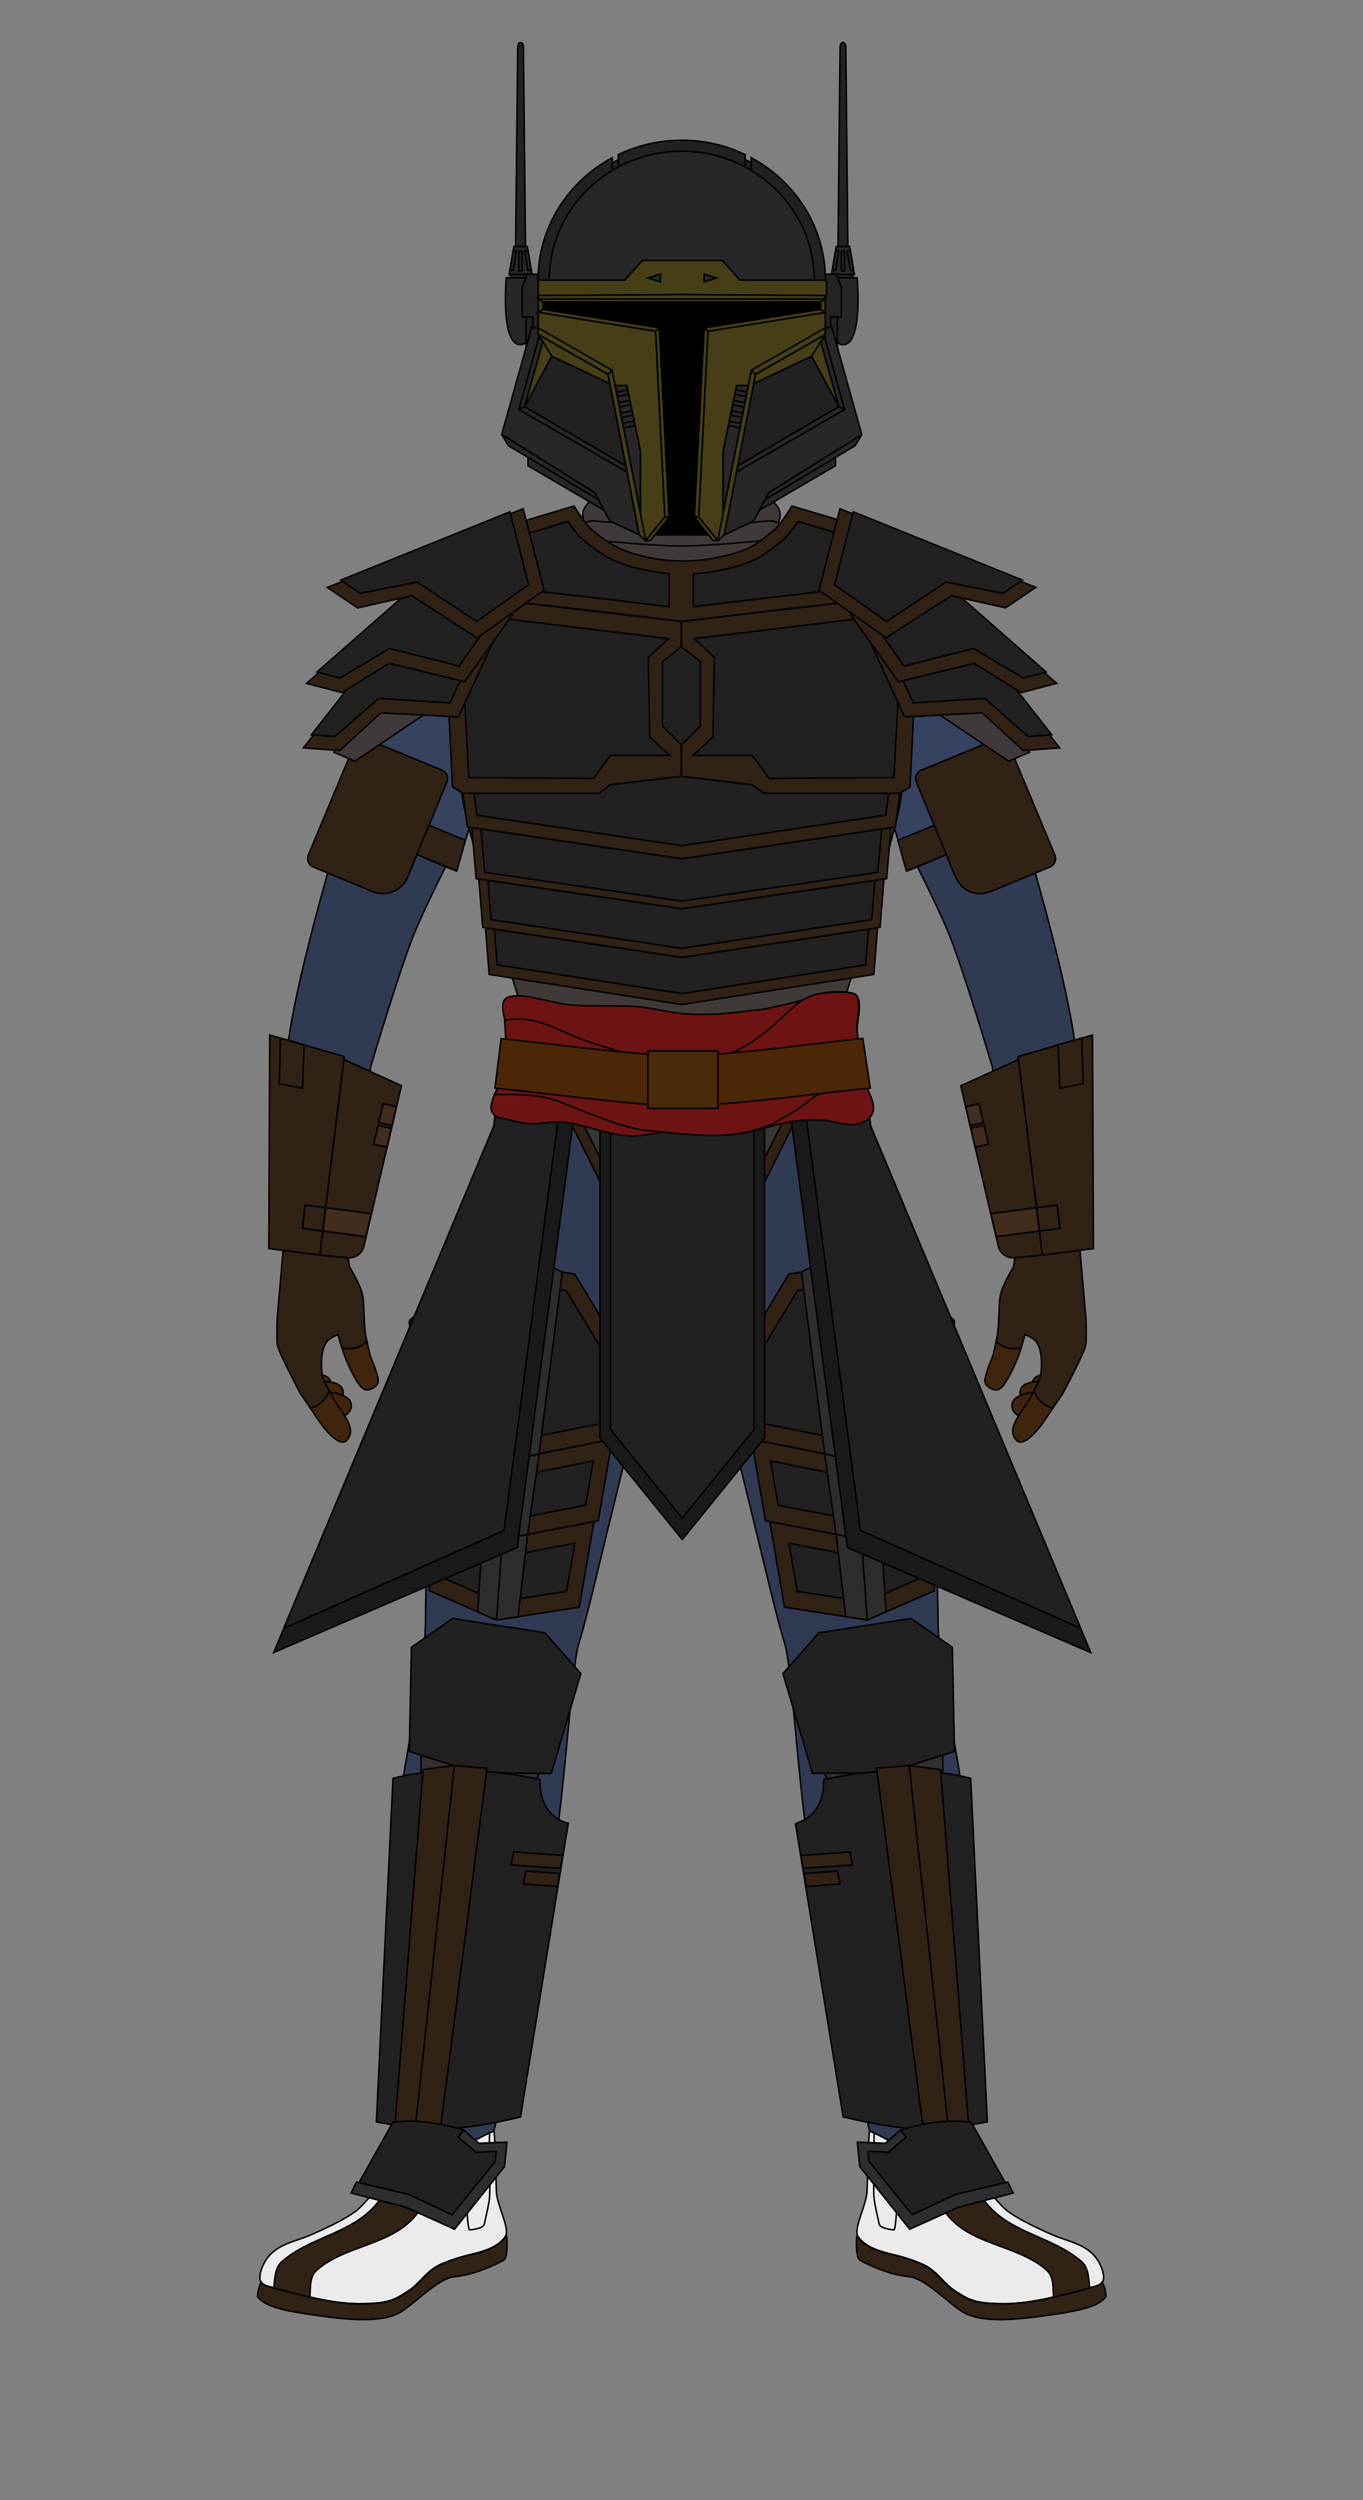 <svg id='Female-Body' viewBox='0 0 1800 3300' version='1.1' xmlns='http://www.w3.org/2000/svg' style='stroke:black;stroke-width:2px;fill-rule:evenodd;height:100%;'><rect x="0" y="0" width="1800" height="3300" fill="#808080" stroke="none"/><style> #Stitch_Right, #Stitch_Left { stroke-dasharray: 4; } </style><g id='Back_F' transform='translate(0,601)'><g id='Cape_F'><g id='None_Back_F_Option' class='option' style='display: inherit;'></g></g></g><g id='Flight-Suit' transform='translate(0,528)'><title>Flight Suit (Kute)</title><g id='Soft-Parts_F'><g id='Suit_F'><g id='Neck-Seal_F'><g id='Standard-Neck-Seal_F_Option' class='option' style='display: inherit; fill: rgb(63, 57, 57);'><path d='M1011.8,83.6c0-9.6-7.5-17.3-16.8-17.3c0,0-63.5,9.1-95.2,9.1c-31.7,0-95.2-9.1-95.2-9.1 c-9.3,0-16.8,7.8-16.8,17.3s7.5,17.3,16.8,17.3c0,0,63.5,9.1,95.2,9.1c31.7,0,95.2-9.1,95.2-9.1 C1004.3,100.9,1011.8,93.1,1011.8,83.6z'/><path d='M1017.5,103.8c0-10-7.9-18.2-17.7-18.2c0,0-66.7,9.6-100,9.6c-33.3,0-100-9.6-100-9.6 c-9.8,0-17.7,8.1-17.7,18.2s7.9,18.2,17.7,18.2c0,0,66.7,9.6,100,9.6c33.3,0,100-9.6,100-9.6 C1009.6,122,1017.5,113.8,1017.5,103.8z'/><path d='M1023.9,128.9c0-10.6-8.4-19.2-18.6-19.2c0,0-70.3,10.1-105.5,10.1c-35.2,0-105.5-10.1-105.5-10.1 c-10.3,0-18.6,8.6-18.6,19.2c0,10.6,8.4,19.2,18.6,19.2c0,0,70.3,10.1,105.5,10.1c35.2,0,105.5-10.1,105.5-10.1 C1015.6,148.1,1023.9,139.5,1023.9,128.9z'/><path d='M1030.2,152c0-11.1-8.8-20.1-19.6-20.1c0,0-73.8,10.6-110.7,10.6s-110.7-10.6-110.7-10.6 c-10.8,0-19.6,9-19.6,20.1s8.8,20.1,19.6,20.1c0,0,73.8,10.6,110.7,10.6s110.7-10.6,110.7-10.6 C1021.4,172.1,1030.2,163.1,1030.2,152z'/><path d='M1036.3,174.6c0-8.4-9.2-15.2-20.5-15.2c0,0-77.3,8-116,8c-38.7,0-116-8-116-8c-11.3,0-20.5,6.8-20.5,15.2 c0,8.4,9.2,15.2,20.5,15.2c0,0,77.3,8,116,8c38.7,0,116-8,116-8C1027.1,189.8,1036.3,183,1036.3,174.6z'/><path d='M1036.3,199.9c0-8.4-9.2-15.2-20.5-15.2c0,0-77.3,8-116,8c-38.7,0-116-8-116-8c-11.3,0-20.5,6.8-20.5,15.2 c0,8.4,9.2,15.2,20.5,15.2c0,0,77.3,15.4,116,15.4c38.7,0,116-15.4,116-15.4C1027.1,215.1,1036.3,208.3,1036.3,199.9z'/></g></g><g id='Flight-Suit_F' style='fill: rgb(49, 58, 83);'><path d='M421.3,665.8l53.1-193l124-83.5l19.4,169.3c0,0-53.6,102.2-72.1,149c-19,48.2-52,158.4-56.2,172.5 l-29.4,255.8l-85.3-27.3c0,0-3.1-177.5,4.7-251.3C386.4,791.5,421.3,665.8,421.3,665.8z'/><path d='M1378.7,665.8l-53.3-193.6l-123.1-82.9l-19.6,170.4c0,0,53.1,101.1,71.6,147.9c19,48.2,52,158.4,56.2,172.5 l29.4,255.8l85.3-27.3c0,0,3.1-177.5-4.7-251.3C1413.6,791.5,1378.7,665.8,1378.7,665.8z'/><path d='M899.8,1212.7c-10.5,1-19.9,5.2-23.4,12.5c-30.6,64.7-93.6,360.6-111.8,415.2c-9.9,29.7-17.7,192-34.5,286.7 c-20,113-85.7,391.3-85.7,391.3l-113.8-11.8c0,0-14.7-279.4-10.6-381.2c3.1-77.3,34.9-229.1,34.9-229.1s6.8-55.4,7-83.3 c0.6-100.8,9.5-325,29.4-453.8C607,1057.4,703,843.7,703,843.7s124.3,48.9,197.4,48.9s198.4-49.9,198.4-49.9 s90.6,214.8,106.3,316.6c19.9,128.7,33.1,353,33.7,453.8c0.2,27.9,7,83.3,7,83.3s31.8,151.8,34.9,229.1 c4,101.7-10.6,381.2-10.6,381.2l-113.8,11.8c0,0-65.6-278.3-85.7-391.3c-16.8-94.7-24.6-257-34.5-286.7 c-18.2-54.5-81.2-350.5-111.8-415.2c-3.5-7.5-13.2-11.7-23.9-12.6L899.8,1212.7z'/></g></g><g id='Boots_F'><g id='Basic_Boots_F_Option' class='option' style='display: inherit;'><g id='Main_Basic-Boot_F' style='fill: rgb(235, 235, 235);'><path d='M652.3,2285.1c-1.9-0.7-23.6,13.1-36,15.2c-13.2,2.2-27.6,2-41.6,0.6l-5.7-0.6l-0.2,0l-0.7-0.1l-1.9-0.3 l-2.9-0.4l-1.2-0.2c-3.3-0.4-6.5-1-9.7-1.5l-5-1l-1.1-0.3l-0.4-0.1l-0.8-0.2l-3.5-0.9l-3.1-0.9l-0.5-0.1c-10.7-2.9-8.7-8-8.7-8 c0,14.9-15.5,61.4-53.8,99.4c-11.7,11.6-40,25.2-64.6,36c-22.5,9.9-49.7,12.3-62.8,38.8c-2.8,5.8-5.3,12.7-4.8,19.3 c0.6,8.4,9.7,9.6,16.8,11.6c17.6,5,32.8,8.8,53.2,13.4c23.3,5.2,44.3,8.4,67.9,7.8c17.7-0.5,32.6-1.2,48.1-10.6 c6.2-3.8,12.7-7.6,18.1-12.5c12.1-11.1,20-22.7,35.6-29.3c11.3-4.8,22.9-8.7,34.8-11.6c16.9-4,41.5-9.7,50.5-26.4 c3.5-12.5-11.7-39.3-12.8-57.4C655,2350.5,653.6,2285.6,652.3,2285.1z'/><path d='M1148.4,2285.1c1.9-0.7,23.6,13.1,36,15.2c13.2,2.2,27.6,2,41.6,0.6l5.7-0.6l0.2,0l0.7-0.1l1.9-0.3l2.9-0.4 l1.2-0.2c3.3-0.4,6.5-1,9.7-1.5l5-1l1.1-0.3l0.4-0.1l0.8-0.2l3.5-0.9l3.1-0.9l0.5-0.1c10.7-2.9,8.7-8,8.7-8 c0,14.9,15.5,61.4,53.8,99.4c11.7,11.6,40,25.2,64.6,36c22.5,9.9,49.7,12.3,62.8,38.8c2.8,5.8,5.3,12.7,4.8,19.3 c-0.6,8.4-9.7,9.6-16.8,11.6c-17.6,5-32.8,8.8-53.2,13.4c-23.3,5.2-44.3,8.4-67.9,7.8c-17.7-0.5-32.6-1.2-48.2-10.6 c-6.2-3.8-12.7-7.6-18.1-12.5c-12.1-11.1-20-22.7-35.6-29.3c-11.3-4.8-22.8-8.7-34.8-11.6c-16.9-4-41.5-9.7-50.6-26.4 c-3.5-12.5,11.7-39.3,12.8-57.4C1145.7,2350.5,1147.1,2285.6,1148.4,2285.1z'/></g><g id='Bottom_Basic-Boot_F' style='fill: rgb(49, 34, 22);'><path d='M668.7,2422.4c-4.5,8.3-12.9,13.9-22.3,17.9c-8.5,4.3-18.6,6.1-28.3,8.4c-1.3,0.3-2.6,0.6-3.9,1 c-1.9,0.5-3.8,1-5.7,1.6c-0.6,0.2-1.2,0.3-1.7,0.5l-1,0.3c-0.6,0.2-1.2,0.4-1.9,0.6c-0.3,0.1-0.5,0.2-0.8,0.3 c-1,0.3-2.1,0.7-3.1,1c-0.4,0.1-0.7,0.3-1.1,0.4l-0.5,0.2c-1.6,0.5-3.2,1.1-4.8,1.7c-0.3,0.1-0.7,0.3-1,0.4 c-1.4,0.6-2.9,1.1-4.3,1.7l-1.1,0.4c-0.9,0.3-1.7,0.7-2.6,1.1c-0.4,0.2-0.7,0.3-1.1,0.5c-2.6,1.1-4.9,2.3-7.1,3.6l-0.3,0.2 c-0.2,0.1-0.3,0.2-0.5,0.3c-0.7,0.4-1.3,0.9-2,1.3l-0.4,0.3c-0.1,0.1-0.3,0.2-0.4,0.3c-0.7,0.5-1.3,1-1.9,1.4l-0.5,0.4l-0.9,0.7 c-2.7,2.2-5.2,4.5-7.7,7l-0.7,0.7c-1.3,1.4-2.7,2.7-4,4.1c-1.4,1.4-2.8,2.9-4.3,4.4c-1.5,1.5-3,2.9-4.6,4.4l-0.5,0.5 c-0.5,0.4-1,0.9-1.5,1.3c-0.1,0.1-0.2,0.1-0.3,0.2c-0.8,0.7-1.6,1.3-2.4,1.9c-0.5,0.4-1.1,0.8-1.7,1.2l-0.3,0.2 c-0.7,0.5-1.4,1-2.1,1.4c-0.3,0.2-0.6,0.4-0.9,0.6c-1,0.7-2.1,1.3-3.2,2c-0.7,0.4-1.5,0.9-2.2,1.3l-0.9,0.6l-2.3,1.4l-1.1,0.7 l-0.7,0.4l-0.7,0.4c-1.1,0.6-2.1,1.1-3.2,1.7c-0.5,0.2-1,0.5-1.5,0.7l-0.5,0.2c-3.2,1.4-6.5,2.5-9.7,3.3l-0.6,0.1l-0.7,0.2 c-0.2,0-0.5,0.1-0.7,0.2c-0.7,0.2-1.3,0.3-2,0.4c-0.5,0.1-1,0.2-1.6,0.3l-1.2,0.2l-0.4,0.1c-0.3,0.1-0.7,0.1-1,0.2 c-0.6,0.1-1.2,0.2-1.7,0.2c-0.8,0.1-1.6,0.2-2.5,0.3c-0.2,0-0.4,0-0.7,0.1c-2.1,0.2-4.1,0.4-6.3,0.5c-1.2,0.1-2.3,0.1-3.5,0.2 l-1,0c-2.2,0.1-4.5,0.2-6.7,0.2c-1.5,0.1-2.9,0.1-4.4,0.1c-0.5,0-1.1,0-1.6,0c-0.8,0-1.5,0-2.2,0c-0.5,0-1.1,0-1.6,0l-0.5,0 c-2.7-0.1-5.3-0.2-8-0.3c-0.4,0-0.7,0-1.1-0.1l-1.1-0.1c-0.3,0-0.7,0-1-0.1c-3.9-0.3-7.7-0.6-11.6-1.1l-1-0.1 c-1-0.1-1.9-0.2-2.9-0.4c-0.4-0.1-0.8-0.1-1.3-0.2l-1-0.1c-0.8-0.1-1.6-0.2-2.4-0.4c-3.4-0.5-6.7-1.1-10.1-1.7 c-0.8-0.1-1.5-0.3-2.3-0.4l-1-0.2c-0.4-0.1-0.7-0.1-1.1-0.2l-1.1-0.2c-0.4-0.1-0.7-0.1-1.1-0.2l-0.7-0.2 c-0.8-0.2-1.6-0.3-2.5-0.5l-1.1-0.2c-1-0.2-1.9-0.4-2.9-0.6c-0.8-0.2-1.7-0.4-2.5-0.6l-0.2-0.1c-5.3-1.2-10.3-2.3-15.1-3.5 l-1.8-0.4c-1.4-0.3-2.7-0.6-4-1l-1.6-0.4l-0.7-0.2c-1.9-0.5-3.7-0.9-5.6-1.4c-1.1-0.3-2.2-0.6-3.3-0.9c-3.2-0.8-6.4-1.7-9.6-2.5 l-1.5-0.4c-0.5-0.1-1.1-0.3-1.6-0.4l-0.6-0.2c-2.5-0.7-5-1.4-7.5-2.1l-0.6-0.2l-0.9-0.2l-2.6-0.7l-0.9-0.2l-1.3-0.4l-0.6-0.2 l-1.1-0.3l-0.9-0.3l-0.4-0.2l-0.5-0.2l-0.3-0.1l-0.5-0.2l-0.5-0.2l-0.2-0.1l-0.5-0.3l-0.6-0.3l-0.5-0.4l-0.5-0.4 c-0.8-0.7-1.6-1.4-2.1-2.4h0c0,0-4.7,7-5.1,19.1c10.6,15.3,44,20.4,90.2,26.6c45.9,6.1,74.3,4.9,93.5-3.3s52.9-47.5,77-49.6 c24.1-2.1,52.6-14.9,64.3-21.7c6.1-3.6,4.3-28.9,4.3-28.9L668.7,2422.4z'/><path d='M1131.9,2422.4c4.5,8.3,12.9,13.9,22.3,17.9c8.6,4.3,18.6,6.1,28.3,8.4c1.3,0.3,2.6,0.6,3.9,1 c1.9,0.5,3.8,1,5.8,1.6c0.6,0.2,1.2,0.3,1.7,0.5l1,0.3c0.6,0.2,1.2,0.4,1.8,0.6c0.3,0.1,0.5,0.2,0.8,0.3c1,0.3,2.1,0.7,3.1,1 c0.4,0.1,0.7,0.3,1.1,0.4l0.5,0.2c1.6,0.5,3.2,1.1,4.8,1.7c0.4,0.1,0.7,0.3,1,0.4c1.4,0.6,2.9,1.1,4.3,1.7l1.1,0.4 c0.9,0.3,1.7,0.7,2.6,1.1c0.4,0.2,0.8,0.3,1.1,0.5c2.6,1.1,4.9,2.3,7.1,3.6l0.3,0.2c0.2,0.1,0.3,0.2,0.5,0.3 c0.7,0.4,1.3,0.9,2,1.3l0.4,0.3c0.1,0.1,0.3,0.2,0.4,0.3c0.7,0.5,1.3,1,1.9,1.4l0.6,0.4l0.8,0.7c2.7,2.2,5.2,4.5,7.7,7l0.7,0.7 c1.3,1.4,2.7,2.7,4,4.1c1.4,1.4,2.8,2.9,4.3,4.4c1.5,1.5,3,2.9,4.6,4.4l0.5,0.5c0.5,0.4,1,0.9,1.5,1.3c0.1,0.1,0.2,0.1,0.3,0.2 c0.8,0.7,1.6,1.3,2.4,1.9c0.5,0.4,1.1,0.8,1.7,1.2l0.3,0.2c0.7,0.5,1.4,1,2.1,1.4c0.3,0.2,0.6,0.4,0.9,0.6c1,0.7,2.1,1.3,3.2,2 c0.7,0.4,1.5,0.9,2.2,1.3l0.9,0.6l2.3,1.4l1.1,0.7l0.7,0.4l0.7,0.4c1.1,0.6,2.1,1.1,3.2,1.7c0.5,0.2,1,0.5,1.5,0.7l0.5,0.2 c3.2,1.4,6.5,2.5,9.7,3.3l0.6,0.1l0.7,0.2c0.2,0,0.5,0.1,0.7,0.2c0.7,0.2,1.4,0.3,2,0.4c0.5,0.1,1.1,0.2,1.6,0.3l1.2,0.2l0.4,0.1 c0.3,0.1,0.7,0.1,1,0.2c0.6,0.1,1.2,0.2,1.7,0.2c0.8,0.1,1.7,0.2,2.5,0.3c0.2,0,0.4,0,0.7,0.1c2.1,0.2,4.1,0.4,6.3,0.5 c1.1,0.1,2.3,0.1,3.5,0.2l1,0c2.2,0.1,4.5,0.2,6.8,0.2c1.5,0.1,2.9,0.1,4.4,0.1c0.5,0,1.1,0,1.6,0c0.8,0,1.5,0,2.2,0 c0.5,0,1.1,0,1.6,0l0.5,0c2.7-0.1,5.3-0.2,8-0.3c0.4,0,0.7,0,1.1-0.1l1.1-0.1c0.3,0,0.7,0,1-0.1c3.9-0.3,7.7-0.6,11.6-1.1l1-0.1 c1-0.1,1.9-0.2,2.9-0.4c0.4-0.1,0.8-0.1,1.3-0.2l1-0.1c0.8-0.1,1.6-0.2,2.4-0.4c3.4-0.5,6.7-1.1,10.1-1.7 c0.8-0.1,1.5-0.3,2.3-0.4l1-0.2c0.3-0.1,0.7-0.1,1.1-0.2l1.1-0.2c0.4-0.1,0.7-0.1,1.1-0.2l0.7-0.2c0.8-0.2,1.7-0.3,2.5-0.5 l1.1-0.2c1-0.2,1.9-0.4,2.9-0.6c0.8-0.2,1.7-0.4,2.5-0.6l0.2-0.1c5.3-1.2,10.3-2.3,15.1-3.5l1.8-0.4c1.4-0.3,2.7-0.6,4-1l1.6-0.4 l0.7-0.2c1.9-0.5,3.8-0.9,5.6-1.4c1.1-0.3,2.2-0.6,3.3-0.9c3.2-0.8,6.4-1.7,9.6-2.5l1.5-0.4c0.5-0.1,1.1-0.3,1.6-0.4l0.6-0.2 c2.5-0.7,5-1.4,7.5-2.1l0.6-0.2l0.9-0.2l2.7-0.7l0.9-0.2l1.3-0.4l0.5-0.2l1.1-0.3l0.9-0.3l0.4-0.2l0.5-0.2l0.3-0.1l0.5-0.2 l0.5-0.2l0.2-0.1l0.5-0.3l0.6-0.3l0.5-0.4l0.5-0.4c0.8-0.7,1.5-1.4,2.1-2.4l0,0c0,0,4.7,7,5.1,19.1c-10.6,15.3-44,20.4-90.2,26.6 c-46,6.1-74.3,4.9-93.5-3.3s-52.9-47.5-77-49.6c-24.1-2.1-52.6-14.9-64.3-21.7c-6.1-3.6-4.3-28.9-4.3-28.9L1131.9,2422.4z'/></g><g id='Top_Basic-Boot_F' style='fill: rgb(49, 34, 22);'><path d='M536.1,2293.9c-6.4,31.4-16.3,58.7-37.2,85.1c-32.5,41.1-88,44.5-126.4,77.9c-9.8,8.6-9.4,22.3-11,35 c15.9,4.5,29.9,8,47.7,12.1c1.2-12.6-1-26.7,9.5-35.9c38.4-33.4,98.8-32.1,131.3-73.2c21.2-26.9,21.3-61.5,27.5-93.7 c-1-0.1-1.9-0.2-2.9-0.3l-5.7-0.6l-0.2,0l-0.7-0.1l-1.9-0.3l-2.9-0.4l-1.2-0.2c-3.3-0.4-6.5-1-9.7-1.5l-5-1l-1.1-0.3l-0.4-0.1 l-0.8-0.2l-3.5-0.9l-3.1-0.9l-0.5-0.1C537.6,2294.3,536.8,2294.1,536.1,2293.9z'/><path d='M1264.5,2293.9c6.4,31.4,16.3,58.7,37.2,85.1c32.5,41.1,88,44.5,126.4,77.9c9.8,8.6,9.4,22.3,11,35 c-15.9,4.5-29.9,8-47.7,12.1c-1.3-12.6,1-26.7-9.5-35.9c-38.4-33.4-98.8-32.1-131.3-73.2c-21.2-26.9-21.3-61.5-27.5-93.7 c1-0.1,1.9-0.2,2.8-0.3l5.7-0.6l0.2,0l0.7-0.1l1.9-0.3l2.9-0.4l1.2-0.2c3.3-0.4,6.5-1,9.7-1.5l5-1l1.1-0.3l0.4-0.1l0.8-0.2 l3.5-0.9l3.1-0.9l0.5-0.1C1263.1,2294.3,1263.8,2294.1,1264.5,2293.9z'/></g><g id='Side_Basic-Boot_F' style='fill: rgb(235, 235, 235);'><path d='M646.4,2287.4c-12.3,5.4-18.8,10.9-30.1,12.8c-0.6,0.1-1.2,0.2-1.8,0.3c-0.2,3.9-0.1,7.9-0.2,11.3 c-0.4,19.7,2,103.6,5.9,103.5c3.9-0.2,15.1-2.2,18-5.3c1.9-2,2.3-6.8,2.9-9.5c2-8.3,3.8-16.7,5.1-25.2 C647.8,2364.1,646,2304.5,646.4,2287.4z'/><path d='M1154.3,2287.4c12.3,5.4,18.8,10.9,30.1,12.8c0.6,0.1,1.2,0.2,1.8,0.3c0.2,3.9,0.1,7.9,0.2,11.3 c0.4,19.7-2,103.6-5.9,103.5c-3.9-0.2-15.1-2.2-18-5.3c-1.9-2-2.3-6.8-2.9-9.5c-2-8.3-3.8-16.7-5.1-25.2 C1152.8,2364.1,1154.6,2304.5,1154.3,2287.4z'/></g></g></g><g id='Sleeves_F_Toggle' class='toggle' style='fill: rgb(55, 66, 97);'><path d='M460.3,473.2l8.2,3.5l129.9-87.4c0,0,3.7,92.2,14.5,147.6c1.5,7.7,3.7,17.4,6.6,28.6l-17.3,56 c0,0-58.7-23.1-84.5-38.2c-25-14.7-69.9-52.7-69.9-52.7L460.3,473.2z'/><path d='M1181.2,565.5c2.8-11.2,5.1-21,6.6-28.6c10.8-55.4,14.5-147.6,14.5-147.6l129.9,87.4l8.2-3.5l12.4,57.3 c0,0-44.9,38-69.9,52.7c-25.7,15.2-84.4,38.2-84.4,38.2L1181.2,565.5z'/></g><g id='Gloves_F'><g id='Left-Glove_F'><g id='Fingerless_Left_Glove_F_Option' class='option' style='display: inherit;'><g id='Fingers_Fingerless_Left_Glove_F' style='fill: rgb(64, 37, 14);'><path d='M1391.6,1284.8c-4.7-0.3-9.2-0.2-13.9,1c-3.2,0.8-6.3,1.6-9.2,3.5c-8.7,5.7-6.3,18,1.4,22.7 c9,5.5,23.3,0.1,27.5-10.5C1399.1,1297.1,1393.9,1288.9,1391.6,1284.8'/><path d='M1375.7,1295.5c-4.7-0.3-9.2-0.2-13.9,1c-3.2,0.8-6.3,1.6-9.2,3.5c-8.7,5.7-6.3,18,1.4,22.7 c9,5.5,23.4,0.1,27.5-10.5C1383.2,1307.8,1377.9,1299.7,1375.7,1295.5'/><path d='M1364.5,1309.7c-4.7,0.5-10.6,1.6-15.1,3.4c-3.1,1.2-6.1,2.6-8.7,4.8c-7.9,6.9-4.1,18.8,4.1,22.3 c9.6,4.1,23.1-3.5,26-14.6C1371.9,1321.2,1364.5,1309.7,1364.5,1309.7z'/><path d='M1315.7,1241.9c-2.7,13.3-4.8,20.6-4.8,20.6s-12.1,27.9-10,34.3c2.1,6.4,12.7,12.1,18.8,8.7 c7.6-4.2,16.9-23.8,22.9-37.7c2.2-5.1,4.2-10.9,5.9-16.3C1324.4,1255.5,1315.7,1241.9,1315.7,1241.9L1315.7,1241.9z'/><path d='M1365.6,1307.7c-1.8,3.4-3.8,7-6,10.8c-11.9,20.4-30.3,38-18.2,53.6c11.3,14.6,37-23.7,37-23.7l11.9-17.6 C1370.5,1325.4,1365.6,1307.8,1365.6,1307.7z'/></g><path id='Glove_Fingerless_Left_Glove_F' d='M1390.3,1330.7l13.3-19.6c0,0,29-54,30.4-64.5c1.1-8,0.1-34.7,0.1-34.7 l-9.1-103.5l-45.9,4.3l-37.8,13.9l-2.8,17.7c0,0-13.7,21.4-17.3,36.8c-2.5,10.8-1.2,36.8-4.3,54.2c-0.4,2.3-0.8,4.4-1.2,6.4l0,0 c0,0,8.6,13.6,32.8,9.5c3-9.6,5.1-17.7,5.1-17.7s8.3,3.2,12.5,7c14.1,12.3,8,49.5,8,49.5s-3.3,7.4-8.6,17.5 C1365.6,1307.8,1370.5,1325.4,1390.3,1330.7z' style='fill: rgb(49, 34, 22);'/></g></g><g id='Right-Glove_F'><g id='Fingerless_Right_Glove_F_Option' class='option' style='display: inherit;'><g id='Fingers_Fingerless_Right_Glove_F' style='fill: rgb(64, 37, 14);'><path d='M408.7,1284.8c4.7-0.3,9.2-0.2,13.9,1c3.2,0.8,6.3,1.6,9.2,3.5c8.7,5.7,6.3,18-1.4,22.7 c-9,5.5-23.4,0.1-27.5-10.5C401.1,1297.1,406.4,1288.9,408.7,1284.8'/><path d='M424.6,1295.5c4.7-0.3,9.2-0.2,13.9,1c3.2,0.8,6.3,1.6,9.2,3.5c8.7,5.7,6.3,18-1.4,22.7 c-9,5.5-23.4,0.1-27.5-10.5C417,1307.8,422.3,1299.7,424.6,1295.5'/><path d='M435.8,1309.7c4.7,0.5,10.6,1.6,15.1,3.4c3.1,1.2,6.1,2.6,8.7,4.8c7.9,6.9,4.1,18.8-4.1,22.3 c-9.6,4.1-23.2-3.5-26-14.6C428.3,1321.2,435.8,1309.7,435.8,1309.7z'/><path d='M484.5,1241.9c2.7,13.3,4.8,20.6,4.8,20.6s12.1,27.9,10,34.3c-2.1,6.4-12.7,12.1-18.8,8.7 c-7.6-4.2-17-23.8-22.9-37.7c-2.2-5.1-4.2-10.9-5.9-16.3C475.9,1255.5,484.5,1241.9,484.5,1241.9L484.5,1241.9z'/><path d='M434.7,1307.7c1.8,3.4,3.8,7,6,10.8c12,20.4,30.3,38,18.2,53.6c-11.3,14.6-37-23.7-37-23.7l-11.9-17.6 C429.7,1325.4,434.6,1307.8,434.7,1307.7z'/></g><path id='Glove_Fingerless_Right_Glove_F' d='M409.9,1330.7l-13.3-19.6c0,0-28.9-54-30.4-64.5 c-1.1-8-0.1-34.7-0.1-34.7l9-103.5l45.9,4.3l37.8,13.9l2.8,17.7c0,0,13.7,21.4,17.2,36.8c2.5,10.8,1.2,36.8,4.3,54.2 c0.4,2.3,0.8,4.4,1.2,6.4l0,0c0,0-8.6,13.6-32.8,9.5c-3-9.6-5.1-17.7-5.1-17.7s-8.3,3.2-12.5,7c-14.1,12.3-8,49.5-8,49.5 s3.3,7.4,8.6,17.5C434.6,1307.8,429.7,1325.4,409.9,1330.7z' style='fill: rgb(49, 34, 22);'/></g></g></g></g></g><g id='Biceps_Current' transform='translate(193,579)'><title>Upper Body</title><g id='LeftBiceps_Current'><g id='Left-Biceps_F'><g id='Basic_Biceps_Left_F_Option' class='option' style='display: inherit;'><path id='Main_Basic_Biceps_Left_F' d='M1200.1,549.5c-12.1-29.3-65.9-157.6-65.9-157.6s-88.4,36.5-110.4,45.6 c-6.2,2.6-9.2,9.7-6.6,16c10.4,25.2,35.8,86.8,51.7,125.1c3.6,8.7,10.5,15.6,19.1,19.2c8.7,3.6,18.4,3.6,27.1,0 c26-10.7,60.8-25.1,78.4-32.4C1199.7,562.9,1202.6,555.7,1200.1,549.5z' style='fill: rgb(49, 34, 22);'/><path id='Strap_Basic_Biceps_Left_F' d='M1040.8,510.3l-48.1,19.8l11.3,40.5l52.7-21.7L1040.8,510.3' style='fill: rgb(49, 34, 22);'/></g></g></g><g id='RightBiceps_Current'><g id='Right-Biceps_F'><g id='Basic_Biceps_Right_F_Option' class='option' style='display: inherit;'><path id='Main_Basic_Biceps_Right_F' d='M214.2,549.5c12.1-29.3,65.9-157.6,65.9-157.6s88.4,36.5,110.4,45.6 c6.2,2.6,9.2,9.7,6.6,16c-10.4,25.2-35.8,86.8-51.7,125.1c-3.6,8.7-10.5,15.6-19.1,19.2c-8.7,3.6-18.4,3.6-27.1,0 c-26-10.7-60.8-25.1-78.4-32.4C214.6,562.9,211.7,555.7,214.2,549.5z' style='fill: rgb(49, 34, 22);'/><path id='Strap_Basic_Biceps_Right_F' d='M373.5,510.3l48.1,19.8l-11.3,40.5l-52.7-21.7L373.5,510.3' style='fill: rgb(49, 34, 22);'/></g></g></g></g><g id='Vest_Current' transform='translate(0,528)'><path id='Vest_F' d='M967.4,899.8c-43.9,9-90.3,9-134.1,0c-44.2-9.1-131-54.4-131-54.4S626.5,606.6,613,536.9 c-10.8-55.4-14.5-147.6-14.5-147.6l-129.9,87.4l-27.7-11.8c0,0,77.7-171.7,128.8-221.5c46.3-45,177.8-77,177.8-77 s58,63.7,152.8,64.2c90.2,0.4,152.8-64.2,152.8-64.2s131.6,32,177.8,77c51.1,49.8,128.8,221.5,128.8,221.5l-27.7,11.8l-129.9-87.4 c0,0-3.7,92.2-14.5,147.6c-13.6,69.7-89.3,308.6-89.3,308.6S1011.6,890.7,967.4,899.8z' style='fill: rgb(63, 57, 57);'/></g><g id='Upper-Body_F_Wrapper' transform='translate(193,565)'><title>Upper Body</title><g id='Chest_Current' class='Legacy_F'><g id='Abdomen_Legacy_F'><path id='Plate-4_Upper-Armor_Legacy_F' d='M805.5,676.5l-13.3-12.4l-85.3-12.5l-85.3,12.5l-13.3,12.4l-160.8-25 l5.5,69.7l254.5,39.7l253.5-39.7l5.5-69.7L805.5,676.5z' style='fill: rgb(49, 34, 22);'/><path id='Plate-3_Upper-Armor_Legacy_F' d='M808.8,614.4L795,602l-88.1-12.5L618.7,602l-13.8,12.4l-166.1-25 l5.7,69.7l262.9,39.7l261.8-39.7l5.7-69.7L808.8,614.4z' style='fill: rgb(49, 34, 22);'/><path id='Plate-2_Upper-Armor_Legacy_F' d='M812.1,550.1l-14.2-12.4l-91.1-12.5l-91.1,12.5l-14.2,12.4l-171.6-25 l5.9,69.7l271.6,39.7l270.5-39.7l5.9-69.7L812.1,550.1z' style='fill: rgb(49, 34, 22);'/><path id='Plate-1_Upper-Armor_Legacy_F' d='M816.6,478.9l-14.9-13.2l-95-13.3l-95,13.3L597,478.9H418l6.2,47.6 l283.2,42.1l282.1-42.1l6.2-47.6H816.6z' style='fill: rgb(49, 34, 22);'/><g id='Trauma-Plates_Abdomen_Legacy_F_ToggleOff' class='toggle' style=''><path id='Trauma-Plate-4_Abdomen_Legacy_F_Toggle' d='M707.4,698.8l246.5-37.3l-3.7,47l-242.8,38l-243.8-38l-3.7-47 L707.4,698.8z' class='toggle' style='fill: rgb(33, 33, 33);'/><path id='Trauma-Plate-3_Abdomen_Legacy_F_Toggle' d='M707.4,634.5l255-37.4l-4.2,51.7l-250.8,38l-251.9-38 l-4.2-51.7L707.4,634.5z' class='toggle' style='fill: rgb(33, 33, 33);'/><path id='Trauma-Plate-2_Abdomen_Legacy_F_Toggle' d='M707.4,568.6l263.9-39.4l-4.9,57.2l-259.1,38l-260.2-38 l-4.9-57.2L707.4,568.6z' class='toggle' style='fill: rgb(33, 33, 33);'/><path id='Trauma-Plate-1_Abdomen_Legacy_F_Toggle' d='M433,481.9h165.1l14.9-11.3l93.6-11.1l93.6,11.1l14.9,11.3 h165.5l-3.8,29l-269.6,40.3L436.7,511L433,481.9z' class='toggle' style='fill: rgb(33, 33, 33);'/></g></g><g id='Chest-Plates_Legacy_F'><g id='Left-Chest_Legacy_F'><path id='Chest_Left_Legacy_F' d='M706.9,255.2v204.4l93.6,11.1l14.9,11.3h179.9l13.5-8.3l6-122.7l-46.6-126.3 L706.9,255.2z' style='fill: rgb(49, 34, 22);'/><path id='Trauma-Plating_Left-Chest_Legacy_F_ToggleOff' d='M957.4,249.6l35.9,103.7l-5.8,108l-164.8,1.2 l-22.2-30.5h-78.3l26.3-24.3l2-104.8L724,277.9L957.4,249.6z' class='toggle' style='fill: rgb(33, 33, 33);'/></g><g id='Right-Chest_Legacy_F'><path id='Chest_Right_Legacy_F' d='M706.6,255.2v204.4L613,470.7l-14.9,11.3H418.1l-13.5-8.3l-6-122.7l46.6-126.3 L706.6,255.2z' style='fill: rgb(49, 34, 22);'/><path id='Trauma-Plating_Right-Chest_Legacy_F_ToggleOff' d='M456.2,249.6l-35.9,103.7l5.8,108l164.8,1.2l22.2-30.5 h78.3l-26.3-24.3l-2-104.8l26.5-24.9L456.2,249.6z' class='toggle' style='fill: rgb(33, 33, 33);'/></g></g><g id='Iron-Heart_Legacy_F'><path id='Heart_Legacy_F' d='M681.9,393.2v-84.9l25-19.6l25,19.6v84.9l-25,25.2L681.9,393.2z' style='fill: rgb(33, 33, 33);'/><g id='None_Heart_Legacy_F_Option' class='option' style='display: inherit;'></g></g><g id='Neck-Armor_Legacy_F'><path id='Neck-Plate_Legacy_F' d='M607.6,243.2L445,224.6l12.9-89.7l107.2-32c0,0,14.2,23.9,24.5,32.4 c10.5,8.6,24.6,18.8,37.9,24.6c14.5,6.3,32.1,10.5,48.9,13.2c18.9,3.1,46.4,3.1,65.3,0c16.8-2.7,36.2-6.9,50.7-13.2 c13.2-5.8,25.5-15.9,36-24.6c10.3-8.5,24.5-32.4,24.5-32.4l107.2,32l8.7,89.7l-158,18.2l-103.3,12.4L607.6,243.2' style='fill: rgb(49, 34, 22);'/><path id='Trauma-Plates_Neck_Legacy_F_ToggleOff' d='M722.7,192.3c7.9-0.4,15.4-1.1,22-2.2 c18.3-3,39.4-7.7,55.1-14.5c14.7-6.4,28.5-17.5,40.3-27.2c6.7-5.5,14.8-16.5,20.7-25.1l82.4,24.6l6,61.4l-140.6,16.2 c0,0-0.1,0-0.1,0l-85.9,10.3V192.3z M690.9,235.8l-81-9.7c0,0-0.1,0-0.1,0l-144.4-16.6l8.8-61.4l83-24.8 c5.9,8.6,14,19.6,20.7,25.1c11.7,9.6,27.4,20.8,42.1,27.2c15.8,6.9,35,11.6,53.3,14.5c5.3,0.9,11.3,1.5,17.5,1.9V235.8z' class='toggle' style='fill: rgb(33, 33, 33);'/></g></g><g id='Collar_Current'/><g id='ChestAttachments_Current'><g id='Chest-Attachments_F'><g id='No-Device_Accessories_Chest_F_Option' class='option' style='display: inherit;'></g></g></g><g id='Shoulders_Current'><g id='LeftShoulder_Current'><g id='Left-Shoulder_F'><g id='Legacy-x3_Shoulder_Left_F_Option' class='option' style='display: inherit;'><path id='Plate-3_Shoulder_Left_Legacy-x3_F' d='M1034,203.1l-77.7,79.6l45.5,98.6l102.3-5.4l54.2,49.7l48.2-3.4 L1034,203.1z' style='fill: rgb(49, 34, 22);'/><path id='Trauma-Plate-3_Shoulder_Legacy-x3_Left_F_ToggleOff' d='M1164.8,407.1l31.2-2.2l-148.8-189.6l-69.4,71.1 l35.2,76.3l94.3-5.9L1164.8,407.1z' class='toggle' style='fill: rgb(33, 33, 33);'/><path id='Plate-2_Shoulder_Left_Legacy-x3_F' d='M992,153.8l-61.5,92.7l63.1,88.4l99.6-24.4l62.5,38.7l46.8-12.3 L992,153.8z' style='fill: rgb(49, 34, 22);'/><path id='Trauma-Plate-2_Shoulder_Legacy-x3_Left_F_ToggleOff' d='M1158.4,329.9l30.2-7.9l-181.3-158.9l-55,82.6 l48.7,68.5l91.6-23.2L1158.4,329.9z' class='toggle' style='fill: rgb(33, 33, 33);'/><path id='Plate-1_Shoulder_Left_Legacy-x3_F' d='M916.3,106.4l-27.7,107.7l88.6,62.8l86-55.7l71.7,16.1l40.1-27 L916.3,106.4z' style='fill: rgb(49, 34, 22);'/><path id='Trauma-Plate-1_Shoulder_Legacy-x3_Left_F_ToggleOff' d='M1131.4,218.1l25.9-17.4l-223.5-90.2l-24.7,96.2 l68.6,48.6l78.8-52.1L1131.4,218.1z' class='toggle' style='fill: rgb(33, 33, 33);'/></g></g></g><g id='RightShoulder_Current'><g id='Right-Shoulder_F'><g id='Legacy-x3_Shoulder_Right_F_Option' class='option' style='display: inherit;'><path id='Plate-3_Shoulder_Right_Legacy-x3_F' d='M380.2,203.1l77.7,79.6l-45.5,98.6L310,375.9l-54.2,49.7l-48.2-3.4 L380.2,203.1z' style='fill: rgb(49, 34, 22);'/><path id='Trauma-Plate-3_Shoulder_Legacy-x3_Right_F_ToggleOff' d='M249.4,407.1l-31.2-2.2L367,215.4l69.4,71.1 l-35.2,76.3l-94.3-5.9L249.4,407.1z' class='toggle' style='fill: rgb(33, 33, 33);'/><path id='Plate-2_Shoulder_Right_Legacy-x3_F' d='M422.2,153.8l61.5,92.7l-63.1,88.4l-99.6-24.4l-62.5,38.7 L211.8,337L422.2,153.8z' style='fill: rgb(49, 34, 22);'/><path id='Trauma-Plate-2_Shoulder_Legacy-x3_Right_F_ToggleOff' d='M255.8,329.9l-30.2-7.9l181.2-158.9l55,82.6 l-48.7,68.5l-91.6-23.2L255.8,329.9z' class='toggle' style='fill: rgb(33, 33, 33);'/><path id='Plate-1_Shoulder_Right_Legacy-x3_F' d='M497.9,106.4l27.7,107.7L437,277l-86-55.7l-71.7,16.1l-40.1-27 L497.9,106.4z' style='fill: rgb(49, 34, 22);'/><path id='Trauma-Plate-1_Shoulder_Legacy-x3_Right_F_ToggleOff' d='M282.8,218.1l-25.9-17.4l223.5-90.2l24.7,96.2 l-68.6,48.6l-78.8-52.1L282.8,218.1z' class='toggle' style='fill: rgb(33, 33, 33);'/></g></g></g></g><g id='Gauntlets_Current'><g id='LeftGauntlets_Current'><g id='Left-Gauntlets_F'><g id='Gunslinger_Gauntlet_Left_F_Option' class='option' style='display: inherit;'><g id='Accent-Top_Gunslinger_Gauntlet_Left_F' style='fill: rgb(49, 34, 22);'><path d='M1235.7,805.2l1.6,60.3l-30.8,5.9l-2.3-57.2L1235.7,805.2z'/><path d='M1203.1,1025.3l3.5,31l-27,3.5l-3.8-30.9L1203.1,1025.3z'/></g><path id='Top_Gunslinger_Gauntlet_Left_F' d='M1235.7,805.2l14.1-4l1.2,281.8l-67.4,8.6l-5.4-44.1l1.5,12.5l27-3.5 l-3.5-31l-27.3,3.6l-24.5-199.6L1235.7,805.2l-31.5,9l2.3,57.2l30.8-5.9L1235.7,805.2z' style='fill: rgb(49, 34, 22);'/><g id='Accent-Bottom_Gunslinger_Gauntlet_Left_F' style='fill: rgb(65, 45, 29);'><path d='M1105.7,916.7l-5.8-25.1l-17.6,4.1l5.8,25.1L1105.7,916.7z'/><path d='M1112.4,945.2l-5.8-25.1l-17.6,4.1l5.8,25.1L1112.4,945.2z'/><path d='M1175.8,1028.9l-60.3,7.9l7.1,30.5l57-7.4L1175.8,1028.9z'/></g><path id='Bottom_Gunslinger_Gauntlet_Left_F' d='M1179.1,1055.4l-3.3-26.4l-60.3,7.9l7.1,30.5l57-7.4l3.9,31.7 c0,0-21.1,1.9-36.9,3.4c-9.9,0.9-18.9-5.6-21.2-15.3c-12.4-52.8-49.6-211.6-49.6-211.6l76.1-34.6L1179.1,1055.4z M1112.4,945.2 l-5.8-25.1l-17.6,4.1l5.8,25.1L1112.4,945.2z M1105.7,916.7l-5.8-25.1l-17.6,4.1l5.8,25.1L1105.7,916.7z' style='fill: rgb(49, 34, 22);'/><g id='No-Device_Attachment_Gunslinger_Gauntlet_Left_F_Option' class='option' style='display: inherit;'></g></g></g></g><g id='RightGauntlets_Current'><g id='Right-Gauntlets_F'><g id='Gunslinger_Gauntlet_Right_F_Option' class='option' style='display: inherit;'><g id='Accent-Top_Gunslinger_Gauntlet_Right_F' style='fill: rgb(49, 34, 22);'><path d='M177.3,805.2l-1.6,60.3l30.8,5.9l2.3-57.2L177.3,805.2z'/><path d='M209.8,1025.3l-3.5,31l27,3.5l3.8-30.9L209.8,1025.3z'/></g><path id='Top_Gunslinger_Gauntlet_Right_F' d='M177.3,805.2l-14.1-4l-1.2,281.8l67.4,8.6l5.4-44.1l-1.5,12.5l-27-3.5 l3.5-31l27.3,3.6l24.5-199.6L177.3,805.2l31.5,9l-2.3,57.2l-30.8-5.9L177.3,805.2z' style='fill: rgb(49, 34, 22);'/><g id='Accent-Bottom_Gunslinger_Gauntlet_Right_F' style='fill: rgb(65, 45, 29);'><path d='M307.2,916.7l5.8-25.1l17.6,4.1l-5.8,25.1L307.2,916.7z'/><path d='M300.5,945.2l5.8-25.1l17.6,4.1l-5.8,25.1L300.5,945.2z'/><path d='M237.1,1028.9l60.3,7.9l-7.1,30.5l-57-7.4L237.1,1028.9z'/></g><path id='Bottom_Gunslinger_Gauntlet_Right_F' d='M233.9,1055.4l3.3-26.4l60.3,7.9l-7.1,30.5l-57-7.4l-3.9,31.7 c0,0,21.1,1.9,36.9,3.4c9.9,0.9,18.9-5.6,21.2-15.3C300,1026.8,337.2,868,337.2,868l-76.1-34.6L233.9,1055.4z M300.5,945.2 l5.8-25.1l17.6,4.1l-5.8,25.1L300.5,945.2z M307.2,916.7l5.8-25.1l17.6,4.1l-5.8,25.1L307.2,916.7z' style='fill: rgb(49, 34, 22);'/><g id='No-Device_Attachment_Gunslinger_Gauntlet_Right_F_Option' class='option' style='display: inherit;'></g></g></g></g></g></g><g id='Lower-Body_F_Wrapper' transform='translate(268,1285)'><title>Lower Body</title><g id='Knees_Current'><g id='LeftKnee_Current'><g id='Left-Knee_F'><g id='Legacy_Knee_Left_F_Option' class='option' style='display: inherit;'><path id='Plate-2_Legacy-Knee_Left_F' d='M975.3,958.7L932.8,929l-95,14.8l-37,42l30.5,102.7h75.2l71-22.7 L975.3,958.7z' style='fill: rgb(49, 48, 48);'/><path id='Plate-1_Legacy-Knee_Left_F' d='M989.7,889.3l-54.5-38.1l-121.8,18.9L765.9,924l39.1,131.7l99.3-0.9 l88.2-28.2L989.7,889.3z' style='fill: rgb(33, 33, 33);'/></g></g></g><g id='RightKnee_Current'><g id='Right-Knee_F'><g id='Legacy_Knee_Right_F_Option' class='option' style='display: inherit;'><path id='Plate-2_Legacy-Knee_Right_F' d='M289.7,958.7l42.5-29.7l95,14.8l37,42l-30.5,102.7h-75.2l-71-22.7 L289.7,958.7z' style='fill: rgb(49, 48, 48);'/><path id='Plate-1_Legacy-Knee_Right_F' d='M275.3,889.3l54.5-38.1l121.8,18.9l47.5,53.9L460,1055.8l-99.3-0.9 l-88.2-28.2L275.3,889.3z' style='fill: rgb(33, 33, 33);'/></g></g></g></g><g id='Shins_Current'><g id='LeftShin_Current'><g id='Left-Shin_F'><g id='Full_Shin_Left_F_Option' class='option' style='display: inherit;'><path id='Shin_Full-Shin_Left_F' d='M819.7,1063.8c117.8-25.5,194.2-1.5,194.2-1.5l22,453.4c0,0-46.3,10-96.1,8.8 c-36.5-0.9-94.3-15.4-94.3-15.4l-63.1-387.7C782.4,1121.5,821.2,1115,819.7,1063.8' style='fill: rgb(33, 33, 33);'/><g id='Accent_Full-Shin_Left_F_Toggle' class='toggle' style='fill: rgb(49, 34, 22);'><path d='M789.7,1164l64.8-4.6l3.4,17.1l-65.2,4.6L789.7,1164'/><path d='M793.7,1187.8l44.3-3.2l3.4,17.1l-44.7,3.3L793.7,1187.8'/></g><g id='Ridge_Full-Shin_Left_F_Toggle' class='toggle' style='fill: rgb(49, 34, 22);'><path d='M974.1,1050.6l-41.4-5.3l-43,3.6l61.5,475.7c20.7,0.9,36.1-1.1,60-4.7L974.1,1050.6'/><path d='M932.7,1045.3l51.7,478.2'/></g></g></g></g><g id='RightShin_Current'><g id='Right-Shin_F'><g id='Full_Shin_Right_F_Option' class='option' style='display: inherit;'><path id='Shin_Full-Shin_Right_F' d='M445.2,1063.8c-117.8-25.5-194.2-1.5-194.2-1.5l-22,453.4c0,0,46.3,10,96.1,8.8 c36.5-0.9,94.3-15.3,94.3-15.3l63.1-387.7C482.4,1121.5,443.6,1115,445.2,1063.8' style='fill: rgb(33, 33, 33);'/><g id='Accent_Full-Shin_Right_F_Toggle' class='toggle' style='fill: rgb(49, 34, 22);'><path d='M475.1,1164l-64.8-4.6l-3.4,17.1l65.2,4.6L475.1,1164'/><path d='M471.1,1187.8l-44.3-3.2l-3.4,17.1l44.7,3.3L471.1,1187.8'/></g><g id='Ridge_Full-Shin_Right_F_Toggle' class='toggle' style='fill: rgb(49, 34, 22);'><path d='M290.7,1050.6l41.4-5.3l43,3.6l-61.5,475.7c-20.7,0.9-36.1-1.1-60-4.7L290.7,1050.6'/><path d='M332.1,1045.3l-51.7,478.2'/></g></g></g></g></g><g id='Ankles_Current'><g id='LeftAnkle_Current'><g id='Left-Ankle_F'><g id='Heavy_Ankle_Left_F_Option' class='option' style='display: inherit;'><path id='Plate_Heavy-Ankle_Left_F' d='M864.3,1542.4l3.2,32.2l65.9,82.6l64.2-29l69.9-18.1l-52.8-93.9 c-26.7-3.7-57.7-0.5-93.6,10.3l-19.9,17.5L864.3,1542.4' style='fill: rgb(33, 33, 33);'/><path id='Trim_Heavy-Ankle_Left_F' d='M921.2,1526.6l7.5,9.1l-23.5,20l-26.7-1.1l1,13l57.1,70.7l57.3-26.8l69-16.4 l7.1,14.5l-72.4,18.7l-64.2,29l-65.9-82.6l-3.2-32.2l36.9,1.7L921.2,1526.6' style='fill: rgb(46, 46, 46);'/></g></g></g><g id='RightAnkle_Current'><g id='Right-Ankle_F'><g id='Heavy_Ankle_Right_F_Option' class='option' style='display: inherit;'><path id='Plate_Heavy-Ankle_Right_F' d='M401.3,1542.4l-3.2,32.2l-65.9,82.6l-64.2-29l-69.9-18.1l52.8-93.9 c26.7-3.7,57.7-0.5,93.6,10.3l19.9,17.5L401.3,1542.4' style='fill: rgb(33, 33, 33);'/><path id='Trim_Heavy-Ankle_Right_F' d='M344.5,1526.6l-7.5,9.1l23.5,20l26.7-1.1l-1,13l-57.1,70.7l-57.3-26.8 l-69-16.4l-7.1,14.5l72.4,18.7l64.2,29l65.9-82.6l3.2-32.2l-36.9,1.7L344.5,1526.6' style='fill: rgb(46, 46, 46);'/></g></g></g></g><g id='Toes_Current'><g id='LeftToe_Current'><g id='Left-Toe_F'><g id='None_Toe_Left_F_Option' class='option' style='display: inherit;'></g></g></g><g id='RightToe_Current'><g id='Right-Toe_F'><g id='None_Toe_Right_F_Option' class='option' style='display: inherit;'></g></g></g></g><g id='Thighs_Current'><g id='LeftThigh_Current'><g id='Left-Thigh_F'><g id='Legacy_Thigh_Left_F_Option' class='option' style='display: inherit;'><path id='Plate-3_Legacy-Thigh_Left_F' d='M748.6,723.3l19.4,113l109.4,17l88.4-38.6l4.3-115.4l-100.6,47.3 L748.6,723.3' style='fill: rgb(49, 34, 22);'/><path id='Plate-2_Legacy-Thigh_Left_F' d='M724.3,614.5l18.7,107.8l126.5,24.3l106.4-50l5.2-131.3l-120.2,76.8 L724.3,614.5' style='fill: rgb(49, 34, 22);'/><path id='Plate-1_Legacy-Thigh_Left_F' d='M992.5,458.1l-93.6-81.9l-125,20.5l-71.8,118.7l18,98.1l140.7,28.4 l125.8-80.3L992.5,458.1' style='fill: rgb(49, 34, 22);'/><path id='Trauma-Plate-3_Legacy-Thigh_Left_F_ToggleOff' d='M948.7,734.5l-71.8,33.7c-3.4,1.6-7.1,2.1-10.7,1.4 l-92.3-17.7l10.9,63.5l90.3,14l71.3-31.2L948.7,734.5' class='toggle' style='fill: rgb(33, 33, 33);'/><path id='Trauma-Plate-2_Legacy-Thigh_Left_F_ToggleOff' d='M959.4,605.7l-89,56.8c-4,2.5-8.6,3.4-13,2.5 l-107.8-21.8l10.1,58.6l107.4,20.6l89.3-42L959.4,605.7' class='toggle' style='fill: rgb(33, 33, 33);'/><path id='Trauma-Plate-1_Legacy-Thigh_Left_F_ToggleOff' d='M785.2,418.5l-61.7,102.1l13.3,72.7l120.5,24.3l110-70.2 l4.4-78.2l-78.3-68.5L785.2,418.5' class='toggle' style='fill: rgb(33, 33, 33);'/><g id='Ridge_Legacy-Thigh_Left_F_ToggleOff' class='toggle' style='fill: rgb(45, 45, 45);'><path d='M890.4,623.2l4.9,111.3l-25.9,12.2l-33.3-6.4l-15-106.1l39.6,8L890.4,623.2'/><path d='M895.3,734.4l6.8,108.1l-24.8,10.8l-28.4-4.4l-12.7-108.7l33.3,6.4L895.3,734.4'/><path d='M821.2,634.1l-30.8-240l42.9-21.9l45.4,7.4l11.8,243.6l-29.6,18.9L821.2,634.1'/><path d='M833.2,372.2l27.6,269.9'/><path d='M860.8,642.1l8.6,104.5'/><path d='M869.5,746.6l7.9,106.8'/></g></g></g></g><g id='RightThigh_Current'><g id='Right-Thigh_F'><g id='Legacy_Thigh_Right_F_Option' class='option' style='display: inherit;'><path id='Plate-3_Legacy-Thigh_Right_F' d='M516.4,723.3l-19.4,113l-109.4,17l-88.4-38.6L295,699.3l100.6,47.3 L516.4,723.3' style='fill: rgb(49, 34, 22);'/><path id='Plate-2_Legacy-Thigh_Right_F' d='M540.7,614.5l-18.7,107.8l-126.5,24.3l-106.4-50L284,565.3l120.2,76.8 L540.7,614.5' style='fill: rgb(49, 34, 22);'/><path id='Plate-1_Legacy-Thigh_Right_F' d='M272.5,458.1l93.6-81.9l125,20.5l71.8,118.7l-18,98.1l-140.7,28.4 l-125.8-80.3L272.5,458.1' style='fill: rgb(49, 34, 22);'/><path id='Trauma-Plate-3_Legacy-Thigh_Right_F_ToggleOff' d='M316.3,734.5l71.8,33.7c3.4,1.6,7.1,2.1,10.7,1.4 l92.3-17.7l-10.9,63.5l-90.3,14l-71.3-31.2L316.3,734.5' class='toggle' style='fill: rgb(33, 33, 33);'/><path id='Trauma-Plate-2_Legacy-Thigh_Right_F_ToggleOff' d='M305.6,605.7l89,56.8c4,2.5,8.6,3.4,13,2.5l107.8-21.8 l-10.1,58.6l-107.4,20.6l-89.3-42L305.6,605.7' class='toggle' style='fill: rgb(33, 33, 33);'/><path id='Trauma-Plate-1_Legacy-Thigh_Right_F_ToggleOff' d='M479.8,418.5l61.7,102.1l-13.3,72.7l-120.5,24.3 l-110-70.2l-4.4-78.2l78.3-68.5L479.8,418.5' class='toggle' style='fill: rgb(33, 33, 33);'/><g id='Ridge_Legacy-Thigh_Right_F_ToggleOff' class='toggle' style='fill: rgb(45, 45, 45);'><path d='M374.6,623.2l-4.9,111.3l25.9,12.2l33.3-6.4l15-106.1l-39.6,8L374.6,623.2'/><path d='M369.7,734.4l-6.8,108.1l24.8,10.8l28.4-4.4l12.7-108.7l-33.3,6.4L369.7,734.4'/><path d='M443.8,634.1l30.8-240l-42.9-21.9l-45.4,7.4l-11.8,243.6l29.6,18.9L443.8,634.1'/><path d='M431.8,372.2l-27.6,269.9'/><path d='M404.2,642.1l-8.6,104.5'/><path d='M395.5,746.6l-7.9,106.8'/></g></g></g></g></g><g id='Groin_Current'><g id='Groin_F'><g id='Basic_Groin_F_Option' class='option' style='display: inherit;'><path id='Groin-Plate_Basic_F' d='M566.9,360L456.1,137.4h354.3L699.6,360c0,0-44.2,53-66.4,53 C611.1,413.1,566.9,360,566.9,360z' style='fill: rgb(49, 34, 22);'/><path id='Trauma-Plating_Groin_F_ToggleOff' d='M687.8,352.3l100-200.9H478.7l100,200.9c4.4,5.1,22,25.4,38.9,38.2 c5.9,4.5,11.2,8.6,15.6,8.6c4.4,0,9.7-4.1,15.6-8.6C665.8,377.7,683.5,357.4,687.8,352.3' class='toggle' style='fill: rgb(54, 54, 54);'/></g></g></g><g id='Waist_Current' class='F'><g id='Accessories_Waist_F'><g id='Kama_F_ToggleOff' class='toggle' style=''><g id='Clean_Kama_F_Option' class='option' style='display: inherit;'><g id='Trim_Kama-Clean' style='fill: rgb(26, 26, 26);'><path d='M771.4,151.7l79.6,605.9l321.5,138.7L881.7,201l-9.9-85.4L771.4,151.7z'/><path d='M494.6,151.7l-79.6,605.9L93.4,896.2L384.3,201l9.3-85.4L494.6,151.7z'/></g><g id='Main_Kama-Clean' style='fill: rgb(33, 33, 33);'><path d='M791.3,149.1l77,586l290.9,129.2L881.7,201l-9.5-82.5L791.3,149.1z'/><path d='M474.7,149.1l-77,586L106.8,864.3L384.3,201l9.3-85.4L474.7,149.1z'/></g></g></g><g id='Loin-Cloth_F_ToggleOff' class='toggle' style=''><g id='Clean_Loin-Cloth_F_Option' class='option' style='display: inherit;'><path id='Trim_Loin-Cloth-Clean_F' d='M741.6,135.9H524.3V613L633,747l108.7-134V135.9z' style='fill: rgb(26, 26, 26);'/><path id='Main_Loin-Cloth-Clean_F' d='M727.7,186.1H538.3V602L633,718.8L727.7,602V186.1z' style='fill: rgb(33, 33, 33);'/></g></g></g><g id='Under-Belt_F'><g id='Sash_F_Option' class='option' style='display: inherit; fill: rgb(110, 19, 19);'><path d='M405.9,30.3c20.6-4.6,52.7,8.7,79.6,11c28.9,2.5,57.9,0.3,86.8,2.3c16.9,1.2,33.5,5.6,50.3,8 c32.2,4.5,64.5,2.1,96.6-2.2c8.5-1.1,17.1-1.4,25.5-3.2c21-4.6,48.5-9.7,66.6-18.7c16-4.2,32.2-4.9,47.3-1 c15.3,4,4.6,36.2,5.3,49.3c0.7,13.9,10.2,68.5,15.9,81.2c6.3,14.1,11.3,29.5-7.1,38.8c-15.4,7.8-31.7,0.8-47.4-1.4 c-18.4-2.5-36.7-1.3-54.9,2.4c-22.3,4.6-44.3,13-67,15.3c-30.4,3-61-2.9-91.3-2.5c-17.4,0.3-34.2,6.2-51.7,4.7 c-29.3-2.5-55.9-15-84.3-18c-14.3-1.5-28.5,2-42.8,2c-9.8,0-19-2.8-28.4-5.2c-9.4-2.4-18.2-1.4-23.4-10.8 c-3.9-7,4.4-26.1,8.3-32.1c10.1-15.4,12.8-69.8,9.2-87.3C395.8,48.4,391.5,33.5,405.9,30.3z'/><path d='M385,159.6c32.3-0.1,60.6-0.7,89.7,11c98.6,40,96.4,34.5,138.3,39.1c61.7,6.7,86.3,4.2,111.9-1.9 c10.3-2.5,20.6-5.9,29.9-10.9c16.4-8.8,32.4-17.8,47-30c17.8-14.8,48.8-24.9,73.7-23.6c0,0-4.8-17.2-11.7-67.9 C862,62.2,870,47.9,863.7,30c-2.7-7.7-27.2-5.6-43.8-4.1c-32.9,2.8-47.4,27.8-72.8,47.8c-14.8,11.6-32.3,25.4-54.2,32.8 C658.5,118.2,605,123.6,503.4,88c-33.2-11.6-61.2-33.6-104.9-26.5c0,0,1.6,23.6,1.6,35.5C400.2,134.9,385,159.6,385,159.6z'/></g></g><g id='Belt_F'><g id='Basic-Belt_F_Option' class='option' style='display: inherit;'><path id='Main_Basic-Belt_F' d='M881.3,151.2c-55.9,5-183.5,23.3-247.9,23.3c-65.1,0-192.7-18.4-247.8-23.2l8.2-65.4 c45.3,4,176.6,22.6,239.6,22.6c61.2,0,189.7-18.4,238.1-22.8L881.3,151.2z' style='fill: rgb(75, 39, 8);'/><rect id='Buckle_Basic-Belt_F' x='587.7' y='102.2' width='92.4' height='75.8' style='fill: rgb(75, 41, 11);'/></g></g></g></g><g id='Front_F' transform='translate(0,530)'><g id='Cape_F'></g></g><g id='Helmet_F_Wrapper' transform='translate(550,35)'><title>Helmet (Buy'ce)</title><g id='Helmet_Current' class='Ironside'><g id='Left-Earcap_Ironside_Toggle' class='toggle'><g id='Main-Antenna_Left_Ironside_Option' class='option' style='display: inherit;'><path id='Shaft_Main-Antenna_Left_Ironside' d='M569.7,290.3L567,28c0,0,0.2-6.9-3.8-6.9c-3.9,0-3.8,6.9-3.8,6.9 l-2.7,262.3H569.7z' style='fill: rgb(35, 35, 35);'/><g id='Base_Main-Antenna_Left_Ironside' style='fill: rgb(39, 39, 39);'><path d='M544.3,331.6H582c0,0,8,88.3-18.5,88.3C536.8,420,544.3,331.6,544.3,331.6z'/><path d='M578.4,327.3l-6.4-37l-8.8,0.1l-8.8-0.1l-6.4,37H578.4z'/><rect x='550.1' y='327.3' width='26.3' height='4.3'/><rect x='561.1' y='296.6' width='4.2' height='25.9'/><path d='M553.5,295.7l4.2,0.6l-4.1,25.6l-4.2-0.6L553.5,295.7z'/><path d='M573,295.7l-4.2,0.6l4.1,25.6l4.2-0.6L573,295.7z'/></g></g><g id='Ear-Cap_Left_Ironside' style='fill: rgb(35, 35, 35);'><path d='M539.7,326.9h14.8l6.6,17.5v39h-14.2v14.3h-7L539.7,326.9z'/><path d='M555.9,383.4v40.2l-7.2-25.9h-1.7v-14.3H555.9z'/></g></g><g id='Right-Earcap_Ironside_Toggle' class='toggle'><g id='Main-Antenna_Right_Ironside_Option' class='option' style='display: inherit;'><path id='Shaft_Main-Antenna_Right_Ironside' d='M130.9,290.3L133.7,28c0,0-0.2-6.9,3.8-6.9c3.9,0,3.8,6.9,3.8,6.9 l2.7,262.3H130.9z' style='fill: rgb(35, 35, 35);'/><g id='Base_Main-Antenna_Right_Ironside' style='fill: rgb(39, 39, 39);'><path d='M156.3,331.6h-37.7c0,0-8,88.3,18.6,88.3S156.3,331.6,156.3,331.6z'/><path d='M122.3,327.3l6.4-37l8.8,0.1l8.8-0.1l6.4,37H122.3z'/><rect x='124.3' y='327.3' width='26.3' height='4.3'/><rect x='135.3' y='296.6' width='4.2' height='25.9'/><path d='M147.2,295.7l-4.2,0.6l4.1,25.6l4.2-0.6L147.2,295.7z'/><path d='M127.7,295.7l4.2,0.6l-4.1,25.6l-4.2-0.6L127.7,295.7z'/></g></g><g id='Ear-Cap_Right_Ironside' style='fill: rgb(35, 35, 35);'><path d='M160.9,326.9h-14.8l-6.6,17.5v39h14.2v14.3h7L160.9,326.9z'/><path d='M144.7,383.4v40.2l7.2-25.9h1.7v-14.3H144.7z'/></g></g><g id='Helmet_Pieces_Ironside'><g id='Face-2_Ironside' style='fill: rgb(39, 39, 39);'><path d='M162,408.4l-26.8,97.1l7.6-3.8l24.1-85.4L162,408.4z'/><path d='M135.3,505.5l142.9,82.7l-1.6-8.4l-133.7-78.1L135.3,505.5z'/><path d='M160.7,406.4l1.3,2l-26.8,97.1l142.9,82.7l16.1,82.8l-38.9-18.3l-20.1-37.5l-122.7-76.7L152,397.8h8.8V406.4 z'/><path d='M235.3,615.3l-122.7-76.7l8.8,14.7l118.9,71.2L235.3,615.3z'/><path d='M147.3,568.9v10.9l100.3,58.6l-7.5-13.9L147.3,568.9z'/><path d='M538.6,408.4l26.8,97.1l-7.6-3.8l-24.1-85.4L538.6,408.4z'/><path d='M565.4,505.5l-142.9,82.7l1.6-8.4l133.7-78.1L565.4,505.5z'/><path d='M539.9,406.4l-1.3,2l26.8,97.1l-142.9,82.7l-16.1,82.8l38.9-18.3l20.1-37.5l122.7-76.7l-39.4-140.8h-8.8 V406.4z'/><path d='M465.4,615.3l122.7-76.7l-8.8,14.7l-118.9,71.2L465.4,615.3z'/><path d='M553.3,568.9v10.9L453,638.4l7.5-13.9L553.3,568.9z'/></g><g id='Face-1_Ironside' style='fill: rgb(33, 33, 33);'><path d='M142.8,501.7l133.7,78.1l-21.1-108.4l-76.7-36.3L142.8,501.7z'/><path d='M557.8,501.7l-133.7,78.1l21.1-108.4l76.7-36.3L557.8,501.7z'/></g><g id='Cheeks_Ironside' style='fill: rgb(69, 62, 23);'><path d='M160.7,406.4l18,28.7l76.7,36.3l-2.4-12.4L160.7,406.4z'/><path d='M166.9,416.3l-24.1,85.4l35.9-66.6L166.9,416.3z'/><path d='M539.9,406.4l-18,28.7l-76.7,36.3l2.4-12.4L539.9,406.4z'/><path d='M533.7,416.3l24.1,85.4l-35.9-66.6L533.7,416.3z'/></g><path id='Visor_Ironside' d='M315,671.1l18.6-23.5l-12.9-249.8l-153.6-24.4v-9.8h366.5v9.8L380,397.8L367,647.5 l18.6,23.5H315z' style='fill: rgb(0, 0, 0);'/><g id='Eyes-2_Ironside' style='fill: rgb(39, 39, 39);'><path d='M262.3,473.8h15.6l18,86.9v83L262.3,473.8z'/><path d='M438.4,473.8h-15.6l-18,86.9v83L438.4,473.8z'/><g><g><path d='M279.1,479.6l-15,3l1.2,5.8l15-3L279.1,479.6z'/><path d='M281.9,493.4l-15,3l1.2,5.8l15-3L281.9,493.4z'/><path d='M284.7,507.2l-15,3l1.2,5.8l15-3L284.7,507.2z'/><path d='M287.5,520.9l-15,3l1.2,5.8l15-3L287.5,520.9z'/></g><g><path d='M421.6,479.6l15,3l-1.2,5.8l-15-3L421.6,479.6z'/><path d='M418.8,493.4l15,3l-1.2,5.8l-15-3L418.8,493.4z'/><path d='M416,507.2l15,3l-1.2,5.8l-15-3L416,507.2z'/><path d='M413.2,520.9l15,3l-1.2,5.8l-15-3L413.2,520.9z'/></g></g><g><path d='M305.6,332l16.6-5.2v10.4L305.6,332z'/><path d='M396.5,332l-16.6-5.2v10.4L396.5,332z'/></g></g><g id='Eyes-1_Ironside' style='fill: rgb(69, 62, 23);'><path d='M167.1,363.5v9.8l-6.3,4v-17.6L167.1,363.5z'/><path d='M167.1,373.3l153.6,24.4l-5,4.5l-155-25L167.1,373.3z'/><path d='M320.7,397.8l12.9,249.8h-5.7l-12.2-245.3L320.7,397.8z'/><path d='M160.7,377.3v29.1l92.2,52.7l41.3,212l8.5,7.5l25.2-31l-12.2-245.3L160.7,377.3z M262.3,473.8h15.6l18,86.9 v83L262.3,473.8z'/><path d='M253,459.1l41.3,212l8.5,7.5l-44.4-224.8L253,459.1z'/><path d='M327.9,647.5l-25.2,31h6.4l24.5-31H327.9z'/><path d='M258.3,453.7l-97.6-56v8.6l92.2,52.7L258.3,453.7z'/><path d='M539.9,377.3v29.1l-92.2,52.7l-41.3,212l-8.5,7.5l-25.2-31l12.2-245.3L539.9,377.3z M438.4,473.8h-15.6 l-18,86.9v83L438.4,473.8z'/><path d='M533.6,363.5v9.8l6.3,4v-17.6L533.6,363.5z'/><path d='M533.6,373.3L380,397.8l5,4.5l155-25L533.6,373.3z'/><path d='M380,397.8L367,647.5h5.7l12.2-245.3L380,397.8z'/><path d='M447.7,459.1l-41.3,212l-8.5,7.5l44.4-224.8L447.7,459.1z'/><path d='M372.7,647.5l25.2,31h-6.4l-24.5-31H372.7z'/><path d='M442.3,453.7l97.6-56v8.6l-92.2,52.7L442.3,453.7z'/><path d='M404.1,308.8l23.2,25.9h114.1v20.5l-190.3-1.4l-190.3,1.4v-20.5h114.1l23.2-25.9H404.1z M305.6,332l16.6-5.2 v10.4L305.6,332z M396.5,332l-16.6-5.2v10.4L396.5,332z'/><path d='M160.7,359.7v-4.5l188.8-1.4v0l0.7,0l0.7,0v0l188.8,1.4v4.5H160.7z'/><path d='M167.1,363.5l-6.3-3.8h379.2l-6.3,3.8H167.1z'/></g><g id='Dome-2_Ironside' style='fill: rgb(33, 33, 33);'><path d='M274.9,334.7H160.5c0-69.5,39.6-130.1,98.1-161.6v16.8l7.9-4.5v-16.3c25.3-12.2,53.7-19,83.8-19 s58.6,6.8,83.8,19v16.3l7.9,4.5v-16.8c58.5,31.5,98.1,92,98.1,161.6H427.2l-23.2-25.9h-106L274.9,334.7z'/><path d='M266.5,175.8v9.7l-7.9,4.5v-10.1l1.3-0.7L266.5,175.8z'/><path d='M440.8,179l1.3,0.7v10.1l-7.9-4.5v-9.7L440.8,179z'/></g><path id='Dome-1_Ironside' d='M175.4,334.7c0-93.9,78.4-170.1,174.9-170.1s174.9,76.2,174.9,170.1h-97.9l-23.2-25.9 h-106l-23.2,25.9H175.4z' style='fill: rgb(39, 39, 39);'/></g></g></g></svg>
